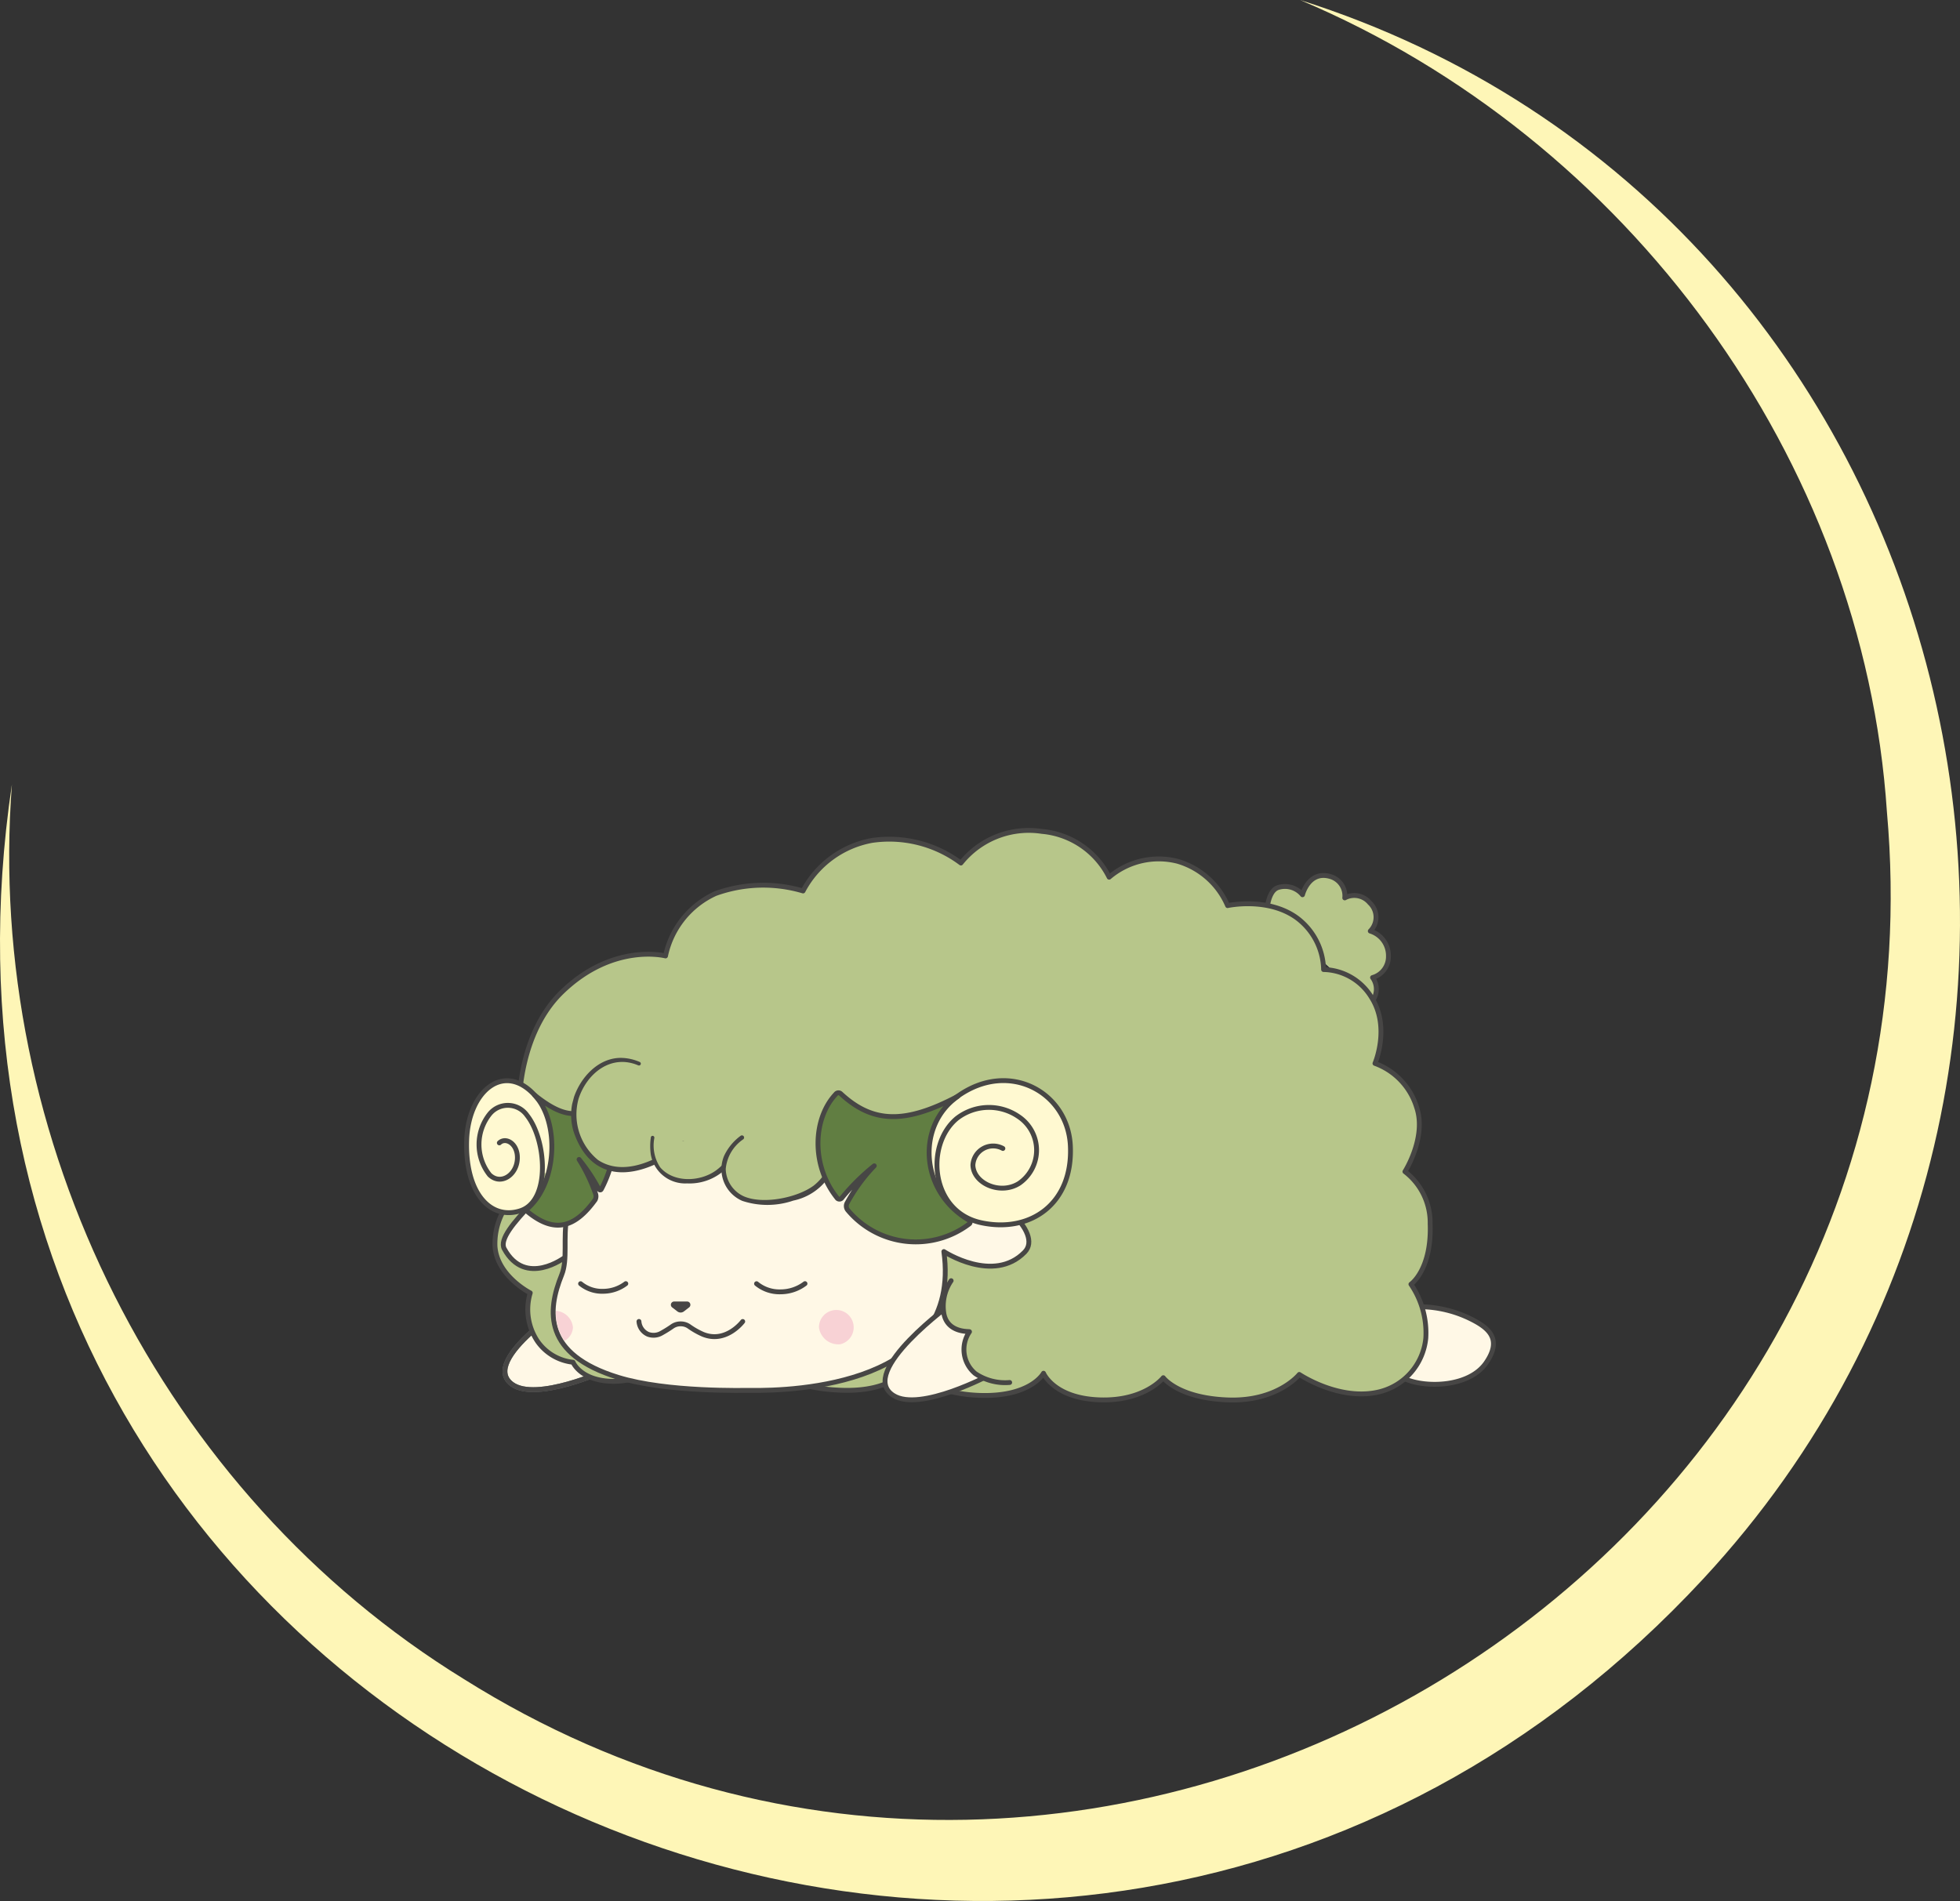 <svg xmlns="http://www.w3.org/2000/svg" xmlns:xlink="http://www.w3.org/1999/xlink" width="202.006" height="195.945" viewBox="0 0 202.006 195.945">
  <rect x="0" y="0" width="202.006" height="195.945" fill="#333333" stroke="none"/>
  <defs>
    <clipPath id="clip-path">
      <rect id="長方形_36" data-name="長方形 36" width="106.387" height="59.229" fill="none"/>
    </clipPath>
  </defs>
  <g id="グループ_1023" data-name="グループ 1023" transform="translate(-86.497 -288)">
    <path id="パス_619" data-name="パス 619" d="M359.957,403.923c-2.785,36.646,15.44,73.034,46.578,92.2,66.078,41.531,153.626-11.5,146.669-89.4-2.409-36.343-26.748-69.435-60.486-83.668C561.587,344.9,583.08,433.163,534.272,485.8c-67.42,72.742-189.043,17.186-174.316-81.877" transform="translate(-272.234 -35.056)" fill="#fef6b7"/>
    <g id="グループ_470" data-name="グループ 470" transform="translate(134.307 373.358)" clip-path="url(#clip-path)">
      <path id="パス_1169" data-name="パス 1169" d="M23.3,184.854s-9.916,6.2-6.459,8.726c2.5,1.825,9.651-1.433,9.651-1.433" transform="translate(-11.877 -136.256)" fill="#fff8e6" stroke="#707070" stroke-width="0.5"/>
      <path id="パス_1170" data-name="パス 1170" d="M23.3,184.854s-9.916,6.2-6.459,8.726c2.5,1.825,9.651-1.433,9.651-1.433" transform="translate(-11.877 -136.256)" fill="none" stroke="#474645" stroke-linejoin="round" stroke-width="0.5"/>
      <path id="パス_1171" data-name="パス 1171" d="M314.791,22.291s.075-2.083,1.117-2.465a2.342,2.342,0,0,1,2.556.731s.641-2.557,2.9-1.869a2.068,2.068,0,0,1,1.456,2.193,2.059,2.059,0,0,1,2.573.505,2.026,2.026,0,0,1,.057,2.915,2.653,2.653,0,0,1,1.871,2.583,2.241,2.241,0,0,1-1.637,2.207,2.035,2.035,0,0,1-.244,2.674" transform="translate(-232.033 -13.688)" fill="#e4f2ee"/>
      <path id="パス_1172" data-name="パス 1172" d="M314.791,22.291s.075-2.083,1.117-2.465a2.342,2.342,0,0,1,2.556.731s.641-2.557,2.9-1.869a2.068,2.068,0,0,1,1.456,2.193,2.059,2.059,0,0,1,2.573.505,2.026,2.026,0,0,1,.057,2.915,2.653,2.653,0,0,1,1.871,2.583,2.241,2.241,0,0,1-1.637,2.207,2.035,2.035,0,0,1-.244,2.674" transform="translate(-232.033 -13.688)" fill="#b7c68a" stroke="#474645" stroke-linecap="round" stroke-linejoin="round" stroke-width="0.5"/>
      <path id="パス_1173" data-name="パス 1173" d="M325.229,181.375s.061-5.3,2.741-6.877,8.685,2.966,10.578,3.22a12.073,12.073,0,0,1,4.728,1.139c2.015.96,3.53,2.116,1.813,4.625s-6.121,2.611-8.272,1.71c-1.225-.513-2.783-2.071-5.025-1.84-2.584.266-6.563-1.977-6.563-1.977" transform="translate(-239.727 -128.379)" fill="#fff8e6"/>
      <path id="パス_1174" data-name="パス 1174" d="M325.229,181.375s.061-5.3,2.741-6.877,8.685,2.966,10.578,3.22a12.073,12.073,0,0,1,4.728,1.139c2.015.96,3.53,2.116,1.813,4.625s-6.121,2.611-8.272,1.71c-1.225-.513-2.783-2.071-5.025-1.84C329.208,183.618,325.229,181.375,325.229,181.375Z" transform="translate(-239.727 -128.379)" fill="none" stroke="#474645" stroke-linecap="round" stroke-linejoin="round" stroke-width="0.5"/>
      <path id="パス_1175" data-name="パス 1175" d="M87.667,8.77s4.086-.9,7.077,1.218A6.811,6.811,0,0,1,97.56,15.36a5.909,5.909,0,0,1,4.931,2.859c1.97,3.084.364,6.815.364,6.815a6.99,6.99,0,0,1,4.287,4.508c1.064,3.091-1.2,6.646-1.2,6.646a6.628,6.628,0,0,1,2.6,5.374c.176,4.746-1.98,6.233-1.98,6.233a8.9,8.9,0,0,1,1.533,5.554,6.33,6.33,0,0,1-4.734,5.523c-4.127,1.04-8.305-1.777-8.305-1.777s-2.234,2.816-7.363,2.626-6.654-2.291-6.654-2.291-1.913,2.457-6.6,2.282-5.745-2.741-5.745-2.741-1.318,2.478-6.646,2.28-7.476-2.806-7.476-2.806-1.318,2.478-6.744,2.277-6.684-2.107-6.684-2.107a18.811,18.811,0,0,1-6.3,1.178A12.921,12.921,0,0,1,29.2,55.989,7.165,7.165,0,0,1,24.12,57.8c-3.178-.118-3.914-1.961-3.914-1.961A5.13,5.13,0,0,1,16.558,53.7a5.876,5.876,0,0,1-.764-5.01s-3.452-1.752-3.634-4.828a7.02,7.02,0,0,1,2.629-5.718s-3.056-.259-2.576-4.975c.5-4.9,2.463-4.238,2.463-4.238s0-7,4.368-11.241c5.285-5.136,10.693-3.733,10.693-3.733a9.129,9.129,0,0,1,5.141-6.427,14.477,14.477,0,0,1,9.032-.27,10.077,10.077,0,0,1,7.1-5.207A12.328,12.328,0,0,1,60.181,4.38a8.95,8.95,0,0,1,8.347-3.258,8.584,8.584,0,0,1,6.93,4.719,7.88,7.88,0,0,1,7.084-1.632A8.067,8.067,0,0,1,87.667,8.77" transform="translate(-8.955 -0.782)" fill="#b7c68a"/>
      <path id="パス_1176" data-name="パス 1176" d="M87.667,8.77s4.086-.9,7.077,1.218A6.811,6.811,0,0,1,97.56,15.36a5.909,5.909,0,0,1,4.931,2.859c1.97,3.084.364,6.815.364,6.815a6.99,6.99,0,0,1,4.287,4.508c1.064,3.091-1.2,6.646-1.2,6.646a6.628,6.628,0,0,1,2.6,5.374c.176,4.746-1.98,6.233-1.98,6.233a8.9,8.9,0,0,1,1.533,5.554,6.33,6.33,0,0,1-4.734,5.523c-4.127,1.04-8.305-1.777-8.305-1.777s-2.234,2.816-7.363,2.626-6.654-2.291-6.654-2.291-1.913,2.457-6.6,2.282-5.745-2.741-5.745-2.741-1.318,2.478-6.646,2.28-7.476-2.806-7.476-2.806-1.318,2.478-6.744,2.277-6.684-2.107-6.684-2.107a18.811,18.811,0,0,1-6.3,1.178A12.921,12.921,0,0,1,29.2,55.989,7.165,7.165,0,0,1,24.12,57.8c-3.178-.118-3.914-1.961-3.914-1.961A5.13,5.13,0,0,1,16.558,53.7a5.876,5.876,0,0,1-.764-5.01s-3.452-1.752-3.634-4.828a7.02,7.02,0,0,1,2.629-5.718s-3.056-.259-2.576-4.975c.5-4.9,2.463-4.238,2.463-4.238s0-7,4.368-11.241c5.285-5.136,10.693-3.733,10.693-3.733a9.129,9.129,0,0,1,5.141-6.427,14.477,14.477,0,0,1,9.032-.27,10.077,10.077,0,0,1,7.1-5.207A12.328,12.328,0,0,1,60.181,4.38a8.95,8.95,0,0,1,8.347-3.258,8.584,8.584,0,0,1,6.93,4.719,7.88,7.88,0,0,1,7.084-1.632A8.067,8.067,0,0,1,87.667,8.77" transform="translate(-8.955 -0.782)" fill="none" stroke="#474645" stroke-linecap="round" stroke-linejoin="round" stroke-width="0.5"/>
      <path id="パス_1177" data-name="パス 1177" d="M21.8,136.858s-4.075,3.12-6.254-.878c-1.057-1.938,6.053-7.086,7.666-10.331,0,0,2.437.883,2.746.427l30.476,2.1c.5.075,4.913.939,5.4,1.018,4.172.679,9.32,5.107,7.344,7.129-3.217,3.29-8.326-.061-8.326-.061,1.905,13.781-15.489,14.373-19.868,14.307-.626-.01-8.622.225-13.7-1.34-7.7-2.373-7.342-6.818-5.817-10.578.638-1.577.122-3.8.534-5.933" transform="translate(-11.384 -92.615)" fill="#fff8e6"/>
      <path id="パス_1178" data-name="パス 1178" d="M21.8,136.858s-4.075,3.12-6.254-.878c-1.057-1.938,6.053-7.086,7.666-10.331,0,0,2.437.883,2.746.427l30.476,2.1c.5.075,4.913.939,5.4,1.018,4.172.679,9.32,5.107,7.344,7.129-3.217,3.29-8.326-.061-8.326-.061,1.905,13.781-15.489,14.373-19.868,14.307-.626-.01-8.622.225-13.7-1.34-7.7-2.373-7.342-6.818-5.817-10.578.638-1.577.122-3.8.534-5.933" transform="translate(-11.384 -92.615)" fill="none" stroke="#474645" stroke-linejoin="round" stroke-width="0.5"/>
      <path id="パス_1179" data-name="パス 1179" d="M83.141,185.837a.338.338,0,0,0-.32-.229H81.485a.338.338,0,0,0-.206.606l.54.416a.549.549,0,0,0,.668,0l.54-.416a.338.338,0,0,0,.113-.376" transform="translate(-59.814 -136.812)" fill="#474645"/>
      <path id="パス_1180" data-name="パス 1180" d="M79.33,193.442s-1.723,2.307-4.118,1.314a8.047,8.047,0,0,1-1.431-.817,1.483,1.483,0,0,0-.87-.252h.042a1.484,1.484,0,0,0-.87.252,12.069,12.069,0,0,1-1.122.7,1.628,1.628,0,0,1-1.392.12,1.562,1.562,0,0,1-.933-1.321" transform="translate(-50.592 -142.587)" fill="none" stroke="#474645" stroke-linecap="round" stroke-linejoin="round" stroke-width="0.5"/>
      <path id="パス_1181" data-name="パス 1181" d="M119.739,178.6a4.175,4.175,0,0,1-2.5.845,3.727,3.727,0,0,1-2.492-.839" transform="translate(-84.584 -131.647)" fill="none" stroke="#474645" stroke-linecap="round" stroke-linejoin="round" stroke-width="0.5"/>
      <path id="パス_1182" data-name="パス 1182" d="M50.411,178.6a3.9,3.9,0,0,1-2.332.789,3.483,3.483,0,0,1-2.328-.784" transform="translate(-33.723 -131.647)" fill="none" stroke="#474645" stroke-linecap="round" stroke-linejoin="round" stroke-width="0.5"/>
      <path id="パス_1183" data-name="パス 1183" d="M141.39,192.589a1.79,1.79,0,1,0-2.2-1.742,2.013,2.013,0,0,0,2.2,1.742" transform="translate(-102.596 -139.389)" fill="#f8d2d5"/>
      <path id="パス_1184" data-name="パス 1184" d="M36.571,191.672a5.04,5.04,0,0,0,.382.666,1.652,1.652,0,0,0,.878-1.389,1.9,1.9,0,0,0-1.755-1.706,5.3,5.3,0,0,0,.495,2.431" transform="translate(-26.59 -139.49)" fill="#f8d2d5"/>
      <path id="パス_1185" data-name="パス 1185" d="M172.15,185.878s-9.988,7.2-6.182,9.613c2.752,1.744,10.038-2.173,10.038-2.173" transform="translate(-121.698 -137.011)" fill="#fff8e6"/>
      <path id="パス_1186" data-name="パス 1186" d="M172.15,185.878s-9.988,7.2-6.182,9.613c2.752,1.744,10.038-2.173,10.038-2.173" transform="translate(-121.698 -137.011)" fill="none" stroke="#474645" stroke-linejoin="round" stroke-width="0.5"/>
      <path id="パス_1187" data-name="パス 1187" d="M188.736,177.443A4.656,4.656,0,0,0,188,180.9c.421,1.979,2.671,1.742,2.626,1.806a3.221,3.221,0,0,0,.592,4.309,5.505,5.505,0,0,0,3.551.921" transform="translate(-138.517 -130.794)" fill="#b7c68a"/>
      <path id="パス_1188" data-name="パス 1188" d="M188.736,177.443A4.656,4.656,0,0,0,188,180.9c.421,1.979,2.671,1.742,2.626,1.806a3.221,3.221,0,0,0,.592,4.309,5.505,5.505,0,0,0,3.551.921" transform="translate(-138.517 -130.794)" fill="none" stroke="#474645" stroke-linecap="round" stroke-linejoin="round" stroke-width="0.5"/>
      <path id="パス_1189" data-name="パス 1189" d="M10.611,109.52c3.15.927.081-6.23-2.531-9-3.209-3.492-6.842-.361-7.008,4.635-.183,5.509,2.489,8.275,5.532,7.283,3.171-1.034,2.666-7.345.69-9.829a2.413,2.413,0,0,0-3.844-.155,5.044,5.044,0,0,0-.022,6.279c1.155,1.12,2.84.018,2.871-1.727.027-1.483-1.188-2.195-1.861-1.564" transform="translate(-0.784 -72.998)" fill="#fff9d1"/>
      <path id="パス_1190" data-name="パス 1190" d="M10.611,109.52c3.15.927.081-6.23-2.531-9-3.209-3.492-6.842-.361-7.008,4.635-.183,5.509,2.489,8.275,5.532,7.283,3.171-1.034,2.666-7.345.69-9.829a2.413,2.413,0,0,0-3.844-.155,5.044,5.044,0,0,0-.022,6.279c1.155,1.12,2.84.018,2.871-1.727.027-1.483-1.188-2.195-1.861-1.564" transform="translate(-0.784 -72.998)" fill="none" stroke="#474645" stroke-linecap="round" stroke-linejoin="round" stroke-width="0.5"/>
      <path id="パス_1191" data-name="パス 1191" d="M32.4,113.432c1.657-3.108,2.107-7.628.7-9.9-.138-.222-.265-.113-.316-.042-1.953,2.741-3.945,2.914-7.266.241,2.611,2.772,2.332,9.039-.7,11.683a.263.263,0,0,0-.011.353c2.709,2.215,4.809,1.732,6.954-1.235a.789.789,0,0,0,.023-.683,17.206,17.206,0,0,0-1.677-3.478,18.426,18.426,0,0,1,2,3c.08.147.219.194.293.057" transform="translate(-18.235 -76.218)" fill="#86bfaa"/>
      <path id="パス_1192" data-name="パス 1192" d="M32.4,113.432c1.657-3.108,2.107-7.628.7-9.9-.138-.222-.265-.113-.316-.042-1.953,2.741-3.945,2.914-7.266.241,2.611,2.772,2.332,9.039-.7,11.683a.263.263,0,0,0-.011.353c2.709,2.215,4.809,1.732,6.954-1.235a.789.789,0,0,0,.023-.683,17.206,17.206,0,0,0-1.677-3.478,18.426,18.426,0,0,1,2,3C32.183,113.523,32.323,113.57,32.4,113.432Z" transform="translate(-18.235 -76.218)" fill="#617e42" stroke="#474645" stroke-linecap="round" stroke-linejoin="round" stroke-width="0.5"/>
      <path id="パス_1193" data-name="パス 1193" d="M49.73,91.27c-4.093-1.69-6.13,2.7-6.13,2.7-2.055,4.344,1.749,7.435,1.749,7.435,3.728,2.559,8.937-1.867,8.937-1.867" transform="translate(-31.689 -66.99)" fill="#b7c68a"/>
      <path id="パス_1194" data-name="パス 1194" d="M48.966,90.863c-2.787-1.187-5.276.8-6.142,3.42a6.054,6.054,0,0,0,2,6.335c2.7,1.782,6.294-.048,8.589-1.875a.279.279,0,0,1,.362.425c-4.052,3.212-9.459,4.535-11.483-1.512a6.04,6.04,0,0,1-.14-2.787c.04-.159.15-.577.193-.741.7-2.042,2.492-4.005,4.779-4.036a4.966,4.966,0,0,1,1.985.418.19.19,0,1,1-.145.351" transform="translate(-30.997 -66.409)" fill="#474645"/>
      <path id="パス_1195" data-name="パス 1195" d="M73.8,121.374c-.568,4.146,2.7,4.627,4.34,4.464a5.683,5.683,0,0,0,4.407-3.464" transform="translate(-54.353 -89.465)" fill="#b7c68a"/>
      <path id="パス_1196" data-name="パス 1196" d="M73.481,120.863a4.078,4.078,0,0,0,.6,3.028c1.389,1.624,4.131,1.509,5.769.312a6,6,0,0,0,1.933-2.466.28.28,0,1,1,.522.2,6.472,6.472,0,0,1-.9,1.488,5.389,5.389,0,0,1-4.549,2.126,3.6,3.6,0,0,1-3.748-3.026,6.225,6.225,0,0,1,.012-1.712.18.18,0,0,1,.194-.166.184.184,0,0,1,.165.215" transform="translate(-53.851 -88.929)" fill="#474645"/>
      <path id="パス_1197" data-name="パス 1197" d="M103.673,121.315s-2.46,1.735-1.787,4.058c.958,3.3,4.889,2.883,7.524,2.037a5.57,5.57,0,0,0,3.964-5.447" transform="translate(-75.015 -89.422)" fill="#b7c68a"/>
      <path id="パス_1198" data-name="パス 1198" d="M103.159,120.859a4.147,4.147,0,0,0-1.8,3.057,3.172,3.172,0,0,0,1.9,2.835c1.975.832,5.462.138,7.166-1.122a5.332,5.332,0,0,0,2.022-4.289.279.279,0,0,1,.558-.03,5.867,5.867,0,0,1-4.684,5.866,8.236,8.236,0,0,1-5.257.029,3.561,3.561,0,0,1-1.876-4.637,5.416,5.416,0,0,1,1.709-2.074.225.225,0,1,1,.26.368" transform="translate(-74.371 -88.782)" fill="#474645"/>
      <path id="パス_1199" data-name="パス 1199" d="M171.321,110.462c-5.227,1.014-.134-6.809,4.2-9.838,5.325-3.817,11.354-.395,11.631,5.066.3,6.022-4.131,9.045-9.18,7.961-5.263-1.13-5.8-8.04-2.516-10.755a5.392,5.392,0,0,1,6.38-.169,4.15,4.15,0,0,1,.038,6.863c-1.917,1.225-4.713.02-4.765-1.886a2.091,2.091,0,0,1,3.089-1.709" transform="translate(-124.647 -72.975)" fill="#fff9d1"/>
      <path id="パス_1200" data-name="パス 1200" d="M171.321,110.462c-5.227,1.014-.134-6.809,4.2-9.838,5.325-3.817,11.354-.395,11.631,5.066.3,6.022-4.131,9.045-9.18,7.961-5.263-1.13-5.8-8.04-2.516-10.755a5.392,5.392,0,0,1,6.38-.169,4.15,4.15,0,0,1,.038,6.863c-1.917,1.225-4.713.02-4.765-1.886a2.091,2.091,0,0,1,3.089-1.709" transform="translate(-124.647 -72.975)" fill="none" stroke="#474645" stroke-linecap="round" stroke-linejoin="round" stroke-width="0.5"/>
      <path id="パス_1201" data-name="パス 1201" d="M140.816,114.643c-2.751-3.4-2.5-8.245-.164-10.726a.346.346,0,0,1,.526-.045c3.241,3,6.547,3.185,12.059.263-4.333,3.03-3.871,9.88,1.159,12.769a.233.233,0,0,1,.018.386,9.134,9.134,0,0,1-12.535-1.443.659.659,0,0,1-.038-.747,17.607,17.607,0,0,1,2.784-3.8,22.423,22.423,0,0,0-3.322,3.283.317.317,0,0,1-.486.062" transform="translate(-102.329 -76.49)" fill="#617e42"/>
      <path id="パス_1202" data-name="パス 1202" d="M140.816,114.643c-2.751-3.4-2.5-8.245-.164-10.726a.346.346,0,0,1,.526-.045c3.241,3,6.547,3.185,12.059.263-4.333,3.03-3.871,9.88,1.159,12.769a.233.233,0,0,1,.018.386,9.134,9.134,0,0,1-12.535-1.443.659.659,0,0,1-.038-.747,17.607,17.607,0,0,1,2.784-3.8,22.423,22.423,0,0,0-3.322,3.283.317.317,0,0,1-.489.062Z" transform="translate(-102.329 -76.49)" fill="none" stroke="#474645" stroke-linecap="round" stroke-linejoin="round" stroke-width="0.5"/>
    </g>
  </g>
</svg>
